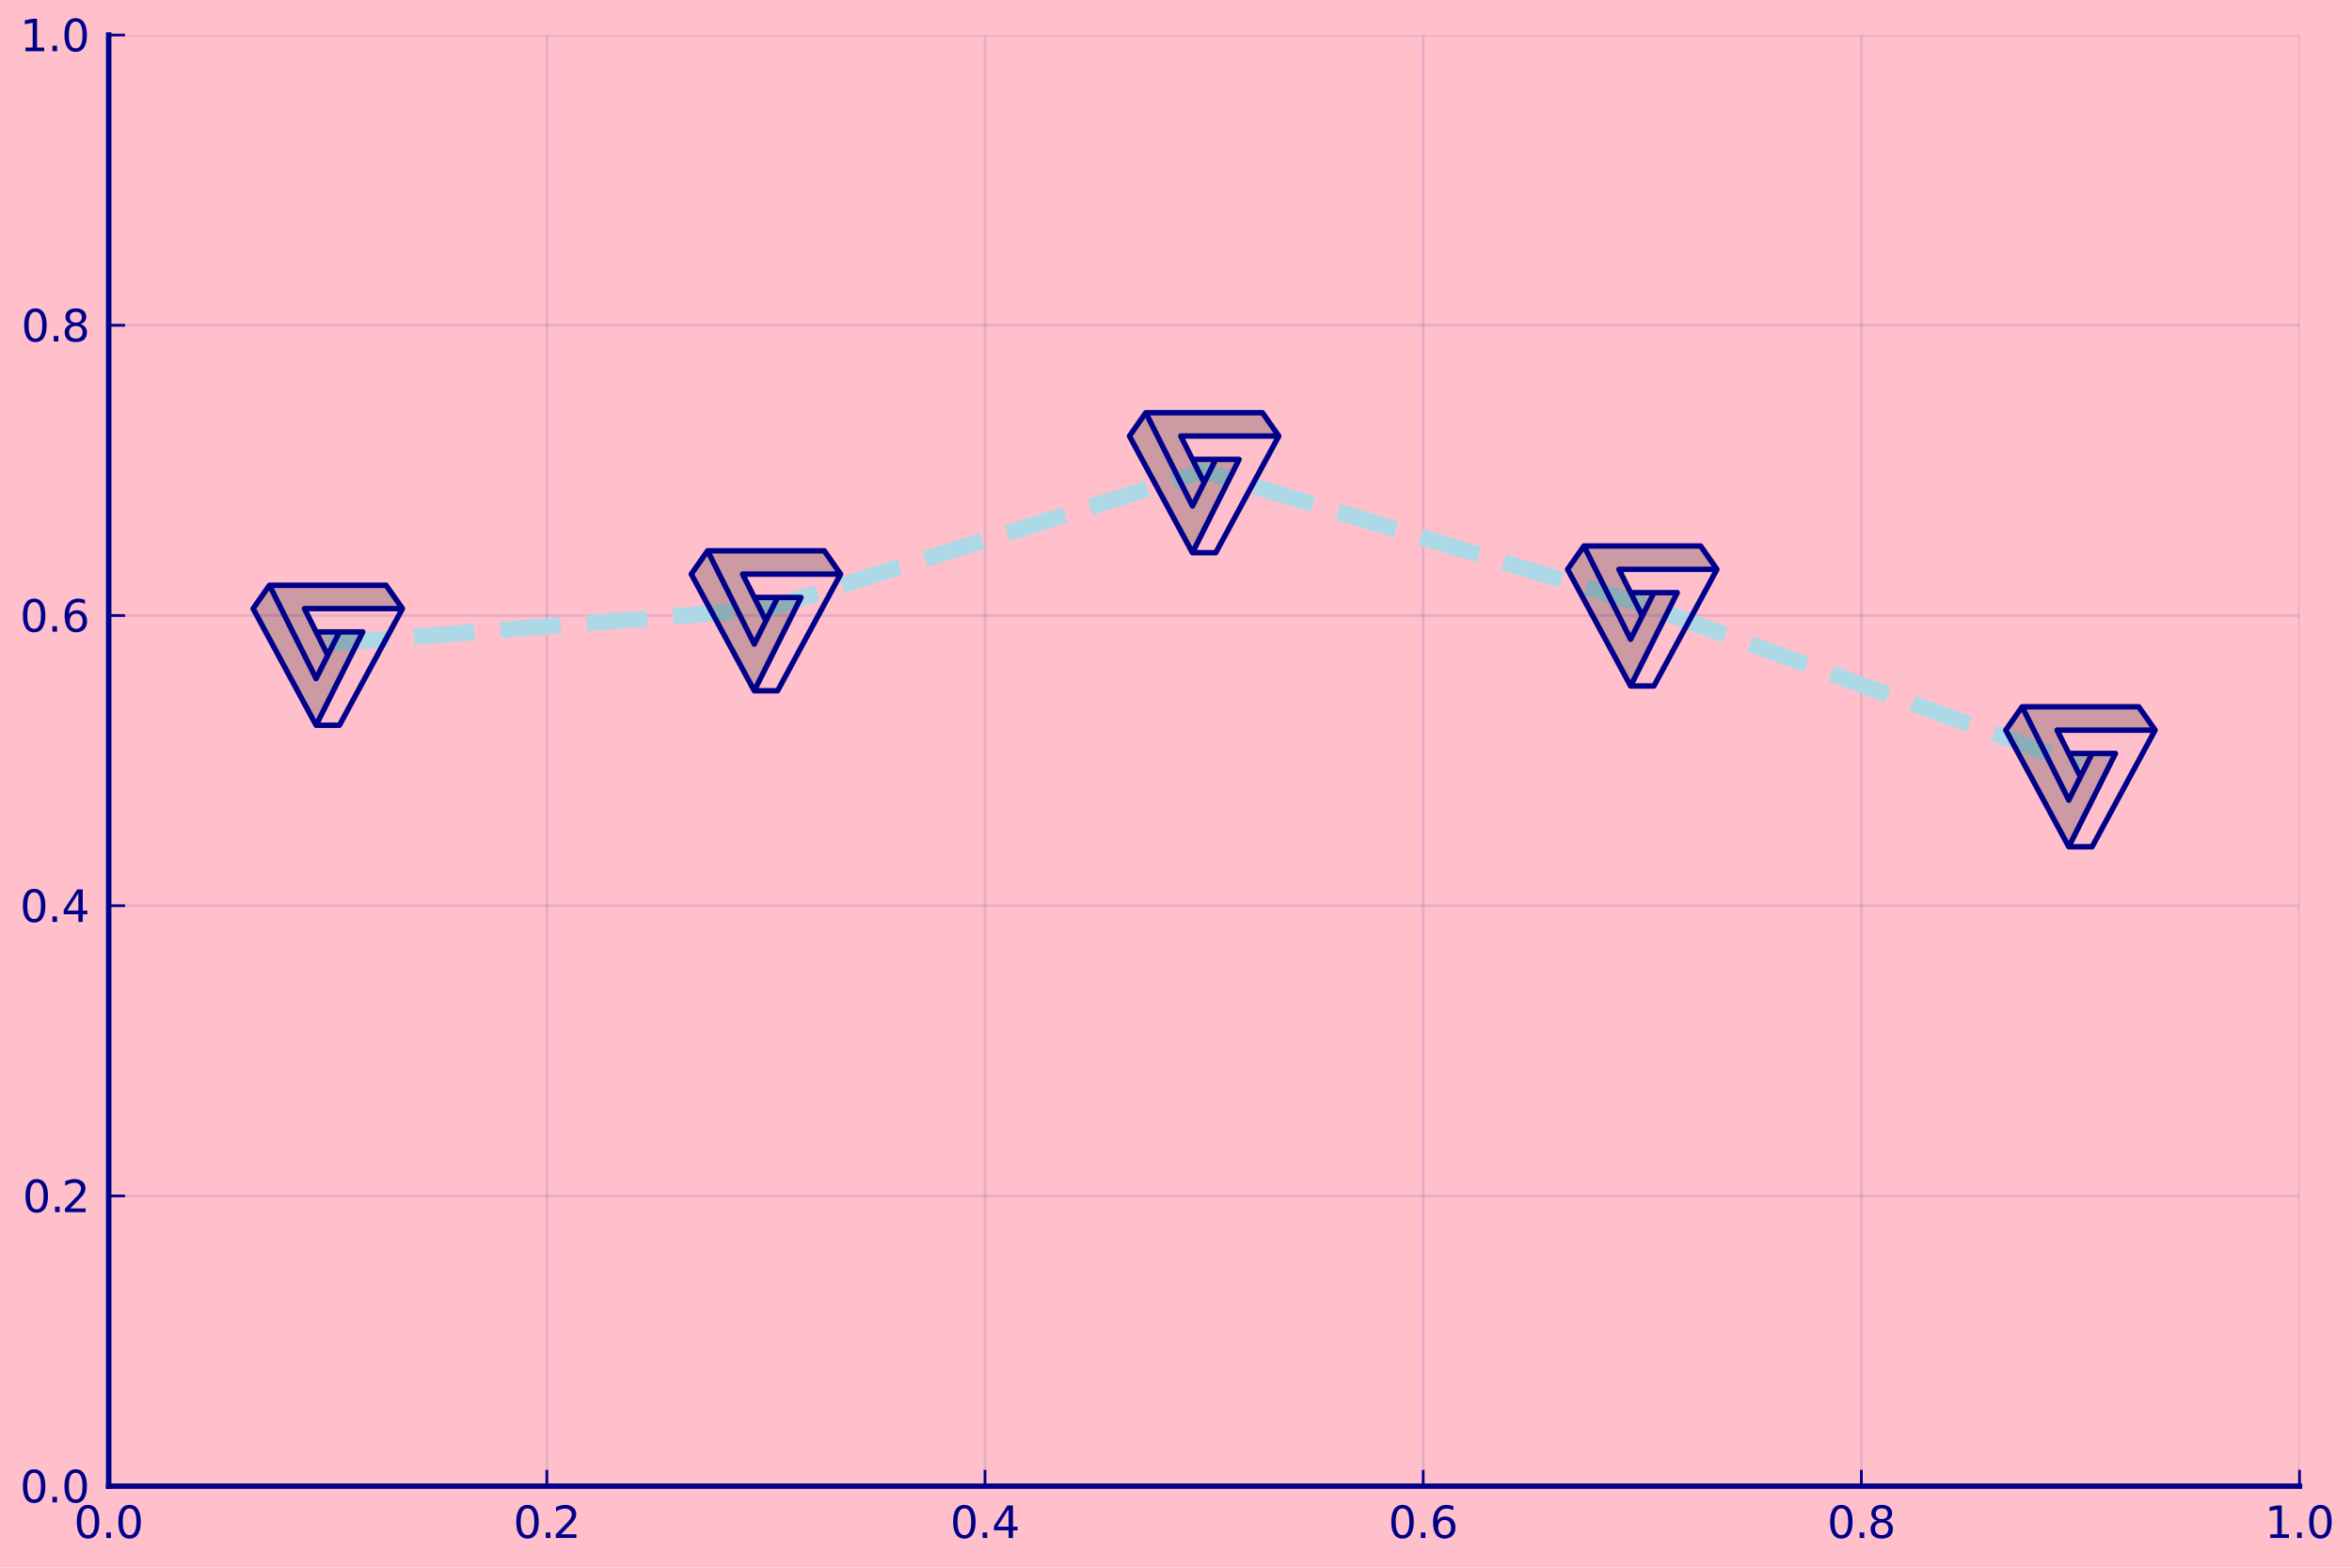 <?xml version="1.0" encoding="utf-8" standalone="no"?>
<!DOCTYPE svg PUBLIC "-//W3C//DTD SVG 1.1//EN"
  "http://www.w3.org/Graphics/SVG/1.1/DTD/svg11.dtd">
<svg xmlns:xlink="http://www.w3.org/1999/xlink" width="432pt" height="288pt" viewBox="0 0 432 288" xmlns="http://www.w3.org/2000/svg" version="1.1">
 <defs>
  <style type="text/css">*{stroke-linejoin: round; stroke-linecap: butt}</style>
 </defs>
 <g id="figure_1">
  <g id="patch_1">
   <path d="M 0 288 
L 432 288 
L 432 0 
L 0 0 
z
" style="fill: #ffc0cb"/>
  </g>
  <g id="axes_1">
   <g id="patch_2">
    <path d="M 19.964 273.025 
L 422.362 273.025 
L 422.362 6.435 
L 19.964 6.435 
z
" style="fill: #ffc0cb"/>
   </g>
   <g id="matplotlib.axis_1">
    <g id="xtick_1">
     <g id="line2d_1">
      <path d="M 19.964 273.025 
L 19.964 6.435 
" clip-path="url(#p0de69f7bdf)" style="fill: none; stroke: #00008b; stroke-opacity: 0.1; stroke-width: 0.5; stroke-linecap: square"/>
     </g>
     <g id="line2d_2">
      <defs>
       <path id="me443530e67" d="M 0 0 
L 0 -3 
" style="stroke: #00008b; stroke-width: 0.5"/>
      </defs>
      <g>
       <use xlink:href="#me443530e67" x="19.964" y="273.025" style="fill: #00008b; stroke: #00008b; stroke-width: 0.5"/>
      </g>
     </g>
     <g id="text_1">
      <!-- $0.0$ -->
      <g style="fill: #00008b" transform="translate(13.564 282.604) scale(0.08 -0.08)">
       <defs>
        <path id="DejaVuSans-30" d="M 2034 4250 
Q 1547 4250 1301 3770 
Q 1056 3291 1056 2328 
Q 1056 1369 1301 889 
Q 1547 409 2034 409 
Q 2525 409 2770 889 
Q 3016 1369 3016 2328 
Q 3016 3291 2770 3770 
Q 2525 4250 2034 4250 
z
M 2034 4750 
Q 2819 4750 3233 4129 
Q 3647 3509 3647 2328 
Q 3647 1150 3233 529 
Q 2819 -91 2034 -91 
Q 1250 -91 836 529 
Q 422 1150 422 2328 
Q 422 3509 836 4129 
Q 1250 4750 2034 4750 
z
" transform="scale(0.016)"/>
        <path id="DejaVuSans-2e" d="M 684 794 
L 1344 794 
L 1344 0 
L 684 0 
L 684 794 
z
" transform="scale(0.016)"/>
       </defs>
       <use xlink:href="#DejaVuSans-30" transform="translate(0 0.781)"/>
       <use xlink:href="#DejaVuSans-2e" transform="translate(63.623 0.781)"/>
       <use xlink:href="#DejaVuSans-30" transform="translate(95.41 0.781)"/>
      </g>
     </g>
    </g>
    <g id="xtick_2">
     <g id="line2d_3">
      <path d="M 100.443 273.025 
L 100.443 6.435 
" clip-path="url(#p0de69f7bdf)" style="fill: none; stroke: #00008b; stroke-opacity: 0.1; stroke-width: 0.5; stroke-linecap: square"/>
     </g>
     <g id="line2d_4">
      <g>
       <use xlink:href="#me443530e67" x="100.443" y="273.025" style="fill: #00008b; stroke: #00008b; stroke-width: 0.5"/>
      </g>
     </g>
     <g id="text_2">
      <!-- $0.2$ -->
      <g style="fill: #00008b" transform="translate(94.283 282.604) scale(0.08 -0.08)">
       <defs>
        <path id="DejaVuSans-32" d="M 1228 531 
L 3431 531 
L 3431 0 
L 469 0 
L 469 531 
Q 828 903 1448 1529 
Q 2069 2156 2228 2338 
Q 2531 2678 2651 2914 
Q 2772 3150 2772 3378 
Q 2772 3750 2511 3984 
Q 2250 4219 1831 4219 
Q 1534 4219 1204 4116 
Q 875 4013 500 3803 
L 500 4441 
Q 881 4594 1212 4672 
Q 1544 4750 1819 4750 
Q 2544 4750 2975 4387 
Q 3406 4025 3406 3419 
Q 3406 3131 3298 2873 
Q 3191 2616 2906 2266 
Q 2828 2175 2409 1742 
Q 1991 1309 1228 531 
z
" transform="scale(0.016)"/>
       </defs>
       <use xlink:href="#DejaVuSans-30" transform="translate(0 0.781)"/>
       <use xlink:href="#DejaVuSans-2e" transform="translate(63.623 0.781)"/>
       <use xlink:href="#DejaVuSans-32" transform="translate(89.91 0.781)"/>
      </g>
     </g>
    </g>
    <g id="xtick_3">
     <g id="line2d_5">
      <path d="M 180.923 273.025 
L 180.923 6.435 
" clip-path="url(#p0de69f7bdf)" style="fill: none; stroke: #00008b; stroke-opacity: 0.1; stroke-width: 0.5; stroke-linecap: square"/>
     </g>
     <g id="line2d_6">
      <g>
       <use xlink:href="#me443530e67" x="180.923" y="273.025" style="fill: #00008b; stroke: #00008b; stroke-width: 0.5"/>
      </g>
     </g>
     <g id="text_3">
      <!-- $0.4$ -->
      <g style="fill: #00008b" transform="translate(174.523 282.604) scale(0.08 -0.08)">
       <defs>
        <path id="DejaVuSans-34" d="M 2419 4116 
L 825 1625 
L 2419 1625 
L 2419 4116 
z
M 2253 4666 
L 3047 4666 
L 3047 1625 
L 3713 1625 
L 3713 1100 
L 3047 1100 
L 3047 0 
L 2419 0 
L 2419 1100 
L 313 1100 
L 313 1709 
L 2253 4666 
z
" transform="scale(0.016)"/>
       </defs>
       <use xlink:href="#DejaVuSans-30" transform="translate(0 0.781)"/>
       <use xlink:href="#DejaVuSans-2e" transform="translate(63.623 0.781)"/>
       <use xlink:href="#DejaVuSans-34" transform="translate(95.41 0.781)"/>
      </g>
     </g>
    </g>
    <g id="xtick_4">
     <g id="line2d_7">
      <path d="M 261.403 273.025 
L 261.403 6.435 
" clip-path="url(#p0de69f7bdf)" style="fill: none; stroke: #00008b; stroke-opacity: 0.1; stroke-width: 0.5; stroke-linecap: square"/>
     </g>
     <g id="line2d_8">
      <g>
       <use xlink:href="#me443530e67" x="261.403" y="273.025" style="fill: #00008b; stroke: #00008b; stroke-width: 0.5"/>
      </g>
     </g>
     <g id="text_4">
      <!-- $0.6$ -->
      <g style="fill: #00008b" transform="translate(255.003 282.604) scale(0.08 -0.08)">
       <defs>
        <path id="DejaVuSans-36" d="M 2113 2584 
Q 1688 2584 1439 2293 
Q 1191 2003 1191 1497 
Q 1191 994 1439 701 
Q 1688 409 2113 409 
Q 2538 409 2786 701 
Q 3034 994 3034 1497 
Q 3034 2003 2786 2293 
Q 2538 2584 2113 2584 
z
M 3366 4563 
L 3366 3988 
Q 3128 4100 2886 4159 
Q 2644 4219 2406 4219 
Q 1781 4219 1451 3797 
Q 1122 3375 1075 2522 
Q 1259 2794 1537 2939 
Q 1816 3084 2150 3084 
Q 2853 3084 3261 2657 
Q 3669 2231 3669 1497 
Q 3669 778 3244 343 
Q 2819 -91 2113 -91 
Q 1303 -91 875 529 
Q 447 1150 447 2328 
Q 447 3434 972 4092 
Q 1497 4750 2381 4750 
Q 2619 4750 2861 4703 
Q 3103 4656 3366 4563 
z
" transform="scale(0.016)"/>
       </defs>
       <use xlink:href="#DejaVuSans-30" transform="translate(0 0.781)"/>
       <use xlink:href="#DejaVuSans-2e" transform="translate(63.623 0.781)"/>
       <use xlink:href="#DejaVuSans-36" transform="translate(95.41 0.781)"/>
      </g>
     </g>
    </g>
    <g id="xtick_5">
     <g id="line2d_9">
      <path d="M 341.882 273.025 
L 341.882 6.435 
" clip-path="url(#p0de69f7bdf)" style="fill: none; stroke: #00008b; stroke-opacity: 0.1; stroke-width: 0.5; stroke-linecap: square"/>
     </g>
     <g id="line2d_10">
      <g>
       <use xlink:href="#me443530e67" x="341.882" y="273.025" style="fill: #00008b; stroke: #00008b; stroke-width: 0.5"/>
      </g>
     </g>
     <g id="text_5">
      <!-- $0.8$ -->
      <g style="fill: #00008b" transform="translate(335.602 282.604) scale(0.08 -0.08)">
       <defs>
        <path id="DejaVuSans-38" d="M 2034 2216 
Q 1584 2216 1326 1975 
Q 1069 1734 1069 1313 
Q 1069 891 1326 650 
Q 1584 409 2034 409 
Q 2484 409 2743 651 
Q 3003 894 3003 1313 
Q 3003 1734 2745 1975 
Q 2488 2216 2034 2216 
z
M 1403 2484 
Q 997 2584 770 2862 
Q 544 3141 544 3541 
Q 544 4100 942 4425 
Q 1341 4750 2034 4750 
Q 2731 4750 3128 4425 
Q 3525 4100 3525 3541 
Q 3525 3141 3298 2862 
Q 3072 2584 2669 2484 
Q 3125 2378 3379 2068 
Q 3634 1759 3634 1313 
Q 3634 634 3220 271 
Q 2806 -91 2034 -91 
Q 1263 -91 848 271 
Q 434 634 434 1313 
Q 434 1759 690 2068 
Q 947 2378 1403 2484 
z
M 1172 3481 
Q 1172 3119 1398 2916 
Q 1625 2713 2034 2713 
Q 2441 2713 2670 2916 
Q 2900 3119 2900 3481 
Q 2900 3844 2670 4047 
Q 2441 4250 2034 4250 
Q 1625 4250 1398 4047 
Q 1172 3844 1172 3481 
z
" transform="scale(0.016)"/>
       </defs>
       <use xlink:href="#DejaVuSans-30" transform="translate(0 0.781)"/>
       <use xlink:href="#DejaVuSans-2e" transform="translate(63.623 0.781)"/>
       <use xlink:href="#DejaVuSans-38" transform="translate(92.785 0.781)"/>
      </g>
     </g>
    </g>
    <g id="xtick_6">
     <g id="line2d_11">
      <path d="M 422.362 273.025 
L 422.362 6.435 
" clip-path="url(#p0de69f7bdf)" style="fill: none; stroke: #00008b; stroke-opacity: 0.1; stroke-width: 0.5; stroke-linecap: square"/>
     </g>
     <g id="line2d_12">
      <g>
       <use xlink:href="#me443530e67" x="422.362" y="273.025" style="fill: #00008b; stroke: #00008b; stroke-width: 0.5"/>
      </g>
     </g>
     <g id="text_6">
      <!-- $1.0$ -->
      <g style="fill: #00008b" transform="translate(415.962 282.604) scale(0.08 -0.08)">
       <defs>
        <path id="DejaVuSans-31" d="M 794 531 
L 1825 531 
L 1825 4091 
L 703 3866 
L 703 4441 
L 1819 4666 
L 2450 4666 
L 2450 531 
L 3481 531 
L 3481 0 
L 794 0 
L 794 531 
z
" transform="scale(0.016)"/>
       </defs>
       <use xlink:href="#DejaVuSans-31" transform="translate(0 0.781)"/>
       <use xlink:href="#DejaVuSans-2e" transform="translate(63.623 0.781)"/>
       <use xlink:href="#DejaVuSans-30" transform="translate(95.41 0.781)"/>
      </g>
     </g>
    </g>
   </g>
   <g id="matplotlib.axis_2">
    <g id="ytick_1">
     <g id="line2d_13">
      <path d="M 19.964 273.025 
L 422.362 273.025 
" clip-path="url(#p0de69f7bdf)" style="fill: none; stroke: #00008b; stroke-opacity: 0.1; stroke-width: 0.5; stroke-linecap: square"/>
     </g>
     <g id="line2d_14">
      <defs>
       <path id="mc213880067" d="M 0 0 
L 3 0 
" style="stroke: #00008b; stroke-width: 0.5"/>
      </defs>
      <g>
       <use xlink:href="#mc213880067" x="19.964" y="273.025" style="fill: #00008b; stroke: #00008b; stroke-width: 0.5"/>
      </g>
     </g>
     <g id="text_7">
      <!-- $0.0$ -->
      <g style="fill: #00008b" transform="translate(3.664 276.065) scale(0.08 -0.08)">
       <use xlink:href="#DejaVuSans-30" transform="translate(0 0.781)"/>
       <use xlink:href="#DejaVuSans-2e" transform="translate(63.623 0.781)"/>
       <use xlink:href="#DejaVuSans-30" transform="translate(95.41 0.781)"/>
      </g>
     </g>
    </g>
    <g id="ytick_2">
     <g id="line2d_15">
      <path d="M 19.964 219.707 
L 422.362 219.707 
" clip-path="url(#p0de69f7bdf)" style="fill: none; stroke: #00008b; stroke-opacity: 0.1; stroke-width: 0.5; stroke-linecap: square"/>
     </g>
     <g id="line2d_16">
      <g>
       <use xlink:href="#mc213880067" x="19.964" y="219.707" style="fill: #00008b; stroke: #00008b; stroke-width: 0.5"/>
      </g>
     </g>
     <g id="text_8">
      <!-- $0.2$ -->
      <g style="fill: #00008b" transform="translate(4.144 222.747) scale(0.08 -0.08)">
       <use xlink:href="#DejaVuSans-30" transform="translate(0 0.781)"/>
       <use xlink:href="#DejaVuSans-2e" transform="translate(63.623 0.781)"/>
       <use xlink:href="#DejaVuSans-32" transform="translate(89.91 0.781)"/>
      </g>
     </g>
    </g>
    <g id="ytick_3">
     <g id="line2d_17">
      <path d="M 19.964 166.389 
L 422.362 166.389 
" clip-path="url(#p0de69f7bdf)" style="fill: none; stroke: #00008b; stroke-opacity: 0.1; stroke-width: 0.5; stroke-linecap: square"/>
     </g>
     <g id="line2d_18">
      <g>
       <use xlink:href="#mc213880067" x="19.964" y="166.389" style="fill: #00008b; stroke: #00008b; stroke-width: 0.5"/>
      </g>
     </g>
     <g id="text_9">
      <!-- $0.4$ -->
      <g style="fill: #00008b" transform="translate(3.664 169.428) scale(0.08 -0.08)">
       <use xlink:href="#DejaVuSans-30" transform="translate(0 0.781)"/>
       <use xlink:href="#DejaVuSans-2e" transform="translate(63.623 0.781)"/>
       <use xlink:href="#DejaVuSans-34" transform="translate(95.41 0.781)"/>
      </g>
     </g>
    </g>
    <g id="ytick_4">
     <g id="line2d_19">
      <path d="M 19.964 113.071 
L 422.362 113.071 
" clip-path="url(#p0de69f7bdf)" style="fill: none; stroke: #00008b; stroke-opacity: 0.1; stroke-width: 0.5; stroke-linecap: square"/>
     </g>
     <g id="line2d_20">
      <g>
       <use xlink:href="#mc213880067" x="19.964" y="113.071" style="fill: #00008b; stroke: #00008b; stroke-width: 0.5"/>
      </g>
     </g>
     <g id="text_10">
      <!-- $0.6$ -->
      <g style="fill: #00008b" transform="translate(3.664 116.11) scale(0.08 -0.08)">
       <use xlink:href="#DejaVuSans-30" transform="translate(0 0.781)"/>
       <use xlink:href="#DejaVuSans-2e" transform="translate(63.623 0.781)"/>
       <use xlink:href="#DejaVuSans-36" transform="translate(95.41 0.781)"/>
      </g>
     </g>
    </g>
    <g id="ytick_5">
     <g id="line2d_21">
      <path d="M 19.964 59.753 
L 422.362 59.753 
" clip-path="url(#p0de69f7bdf)" style="fill: none; stroke: #00008b; stroke-opacity: 0.1; stroke-width: 0.5; stroke-linecap: square"/>
     </g>
     <g id="line2d_22">
      <g>
       <use xlink:href="#mc213880067" x="19.964" y="59.753" style="fill: #00008b; stroke: #00008b; stroke-width: 0.5"/>
      </g>
     </g>
     <g id="text_11">
      <!-- $0.8$ -->
      <g style="fill: #00008b" transform="translate(3.904 62.792) scale(0.08 -0.08)">
       <use xlink:href="#DejaVuSans-30" transform="translate(0 0.781)"/>
       <use xlink:href="#DejaVuSans-2e" transform="translate(63.623 0.781)"/>
       <use xlink:href="#DejaVuSans-38" transform="translate(92.785 0.781)"/>
      </g>
     </g>
    </g>
    <g id="ytick_6">
     <g id="line2d_23">
      <path d="M 19.964 6.435 
L 422.362 6.435 
" clip-path="url(#p0de69f7bdf)" style="fill: none; stroke: #00008b; stroke-opacity: 0.1; stroke-width: 0.5; stroke-linecap: square"/>
     </g>
     <g id="line2d_24">
      <g>
       <use xlink:href="#mc213880067" x="19.964" y="6.435" style="fill: #00008b; stroke: #00008b; stroke-width: 0.5"/>
      </g>
     </g>
     <g id="text_12">
      <!-- $1.0$ -->
      <g style="fill: #00008b" transform="translate(3.664 9.474) scale(0.08 -0.08)">
       <use xlink:href="#DejaVuSans-31" transform="translate(0 0.781)"/>
       <use xlink:href="#DejaVuSans-2e" transform="translate(63.623 0.781)"/>
       <use xlink:href="#DejaVuSans-30" transform="translate(95.41 0.781)"/>
      </g>
     </g>
    </g>
   </g>
   <g id="line2d_25">
    <path d="M 60.204 118.234 
L 140.683 111.902 
L 221.163 86.537 
L 301.643 111.019 
L 382.122 140.561 
" clip-path="url(#p0de69f7bdf)" style="fill: none; stroke-dasharray: 11.1,4.8; stroke-dashoffset: 0; stroke: #add8e6; stroke-width: 3"/>
   </g>
   <g id="PathCollection_1">
    <defs>
     <path id="m2a58150877" d="M -10.714 -10.714 
L -13.714 -6.429 
L -2.143 15 
L 2.143 15 
L 13.714 -6.429 
L 10.714 -10.714 
L -10.714 -10.714 
L -2.143 6.429 
L 0 2.143 
L -4.286 -6.429 
L 13.714 -6.429 
L 2.143 15 
L -2.143 15 
L 6.429 -2.143 
L -2.143 -2.143 
L 0 2.143 
L 2.143 -2.143 
L -2.143 6.429 
L -10.714 -10.714 
" style="stroke: #00008b"/>
    </defs>
    <g clip-path="url(#p0de69f7bdf)">
     <use xlink:href="#m2a58150877" x="60.204" y="118.234" style="fill-opacity: 0.2; stroke: #00008b"/>
     <use xlink:href="#m2a58150877" x="140.683" y="111.902" style="fill-opacity: 0.2; stroke: #00008b"/>
     <use xlink:href="#m2a58150877" x="221.163" y="86.537" style="fill-opacity: 0.2; stroke: #00008b"/>
     <use xlink:href="#m2a58150877" x="301.643" y="111.019" style="fill-opacity: 0.2; stroke: #00008b"/>
     <use xlink:href="#m2a58150877" x="382.122" y="140.561" style="fill-opacity: 0.2; stroke: #00008b"/>
    </g>
   </g>
   <g id="patch_3">
    <path d="M 19.964 273.025 
L 19.964 6.435 
" style="fill: none; stroke: #00008b; stroke-linejoin: miter; stroke-linecap: square"/>
   </g>
   <g id="patch_4">
    <path d="M 19.964 273.025 
L 422.362 273.025 
" style="fill: none; stroke: #00008b; stroke-linejoin: miter; stroke-linecap: square"/>
   </g>
  </g>
 </g>
 <defs>
  <clipPath id="p0de69f7bdf">
   <rect x="19.964" y="6.435" width="402.398" height="266.591"/>
  </clipPath>
 </defs>
</svg>
